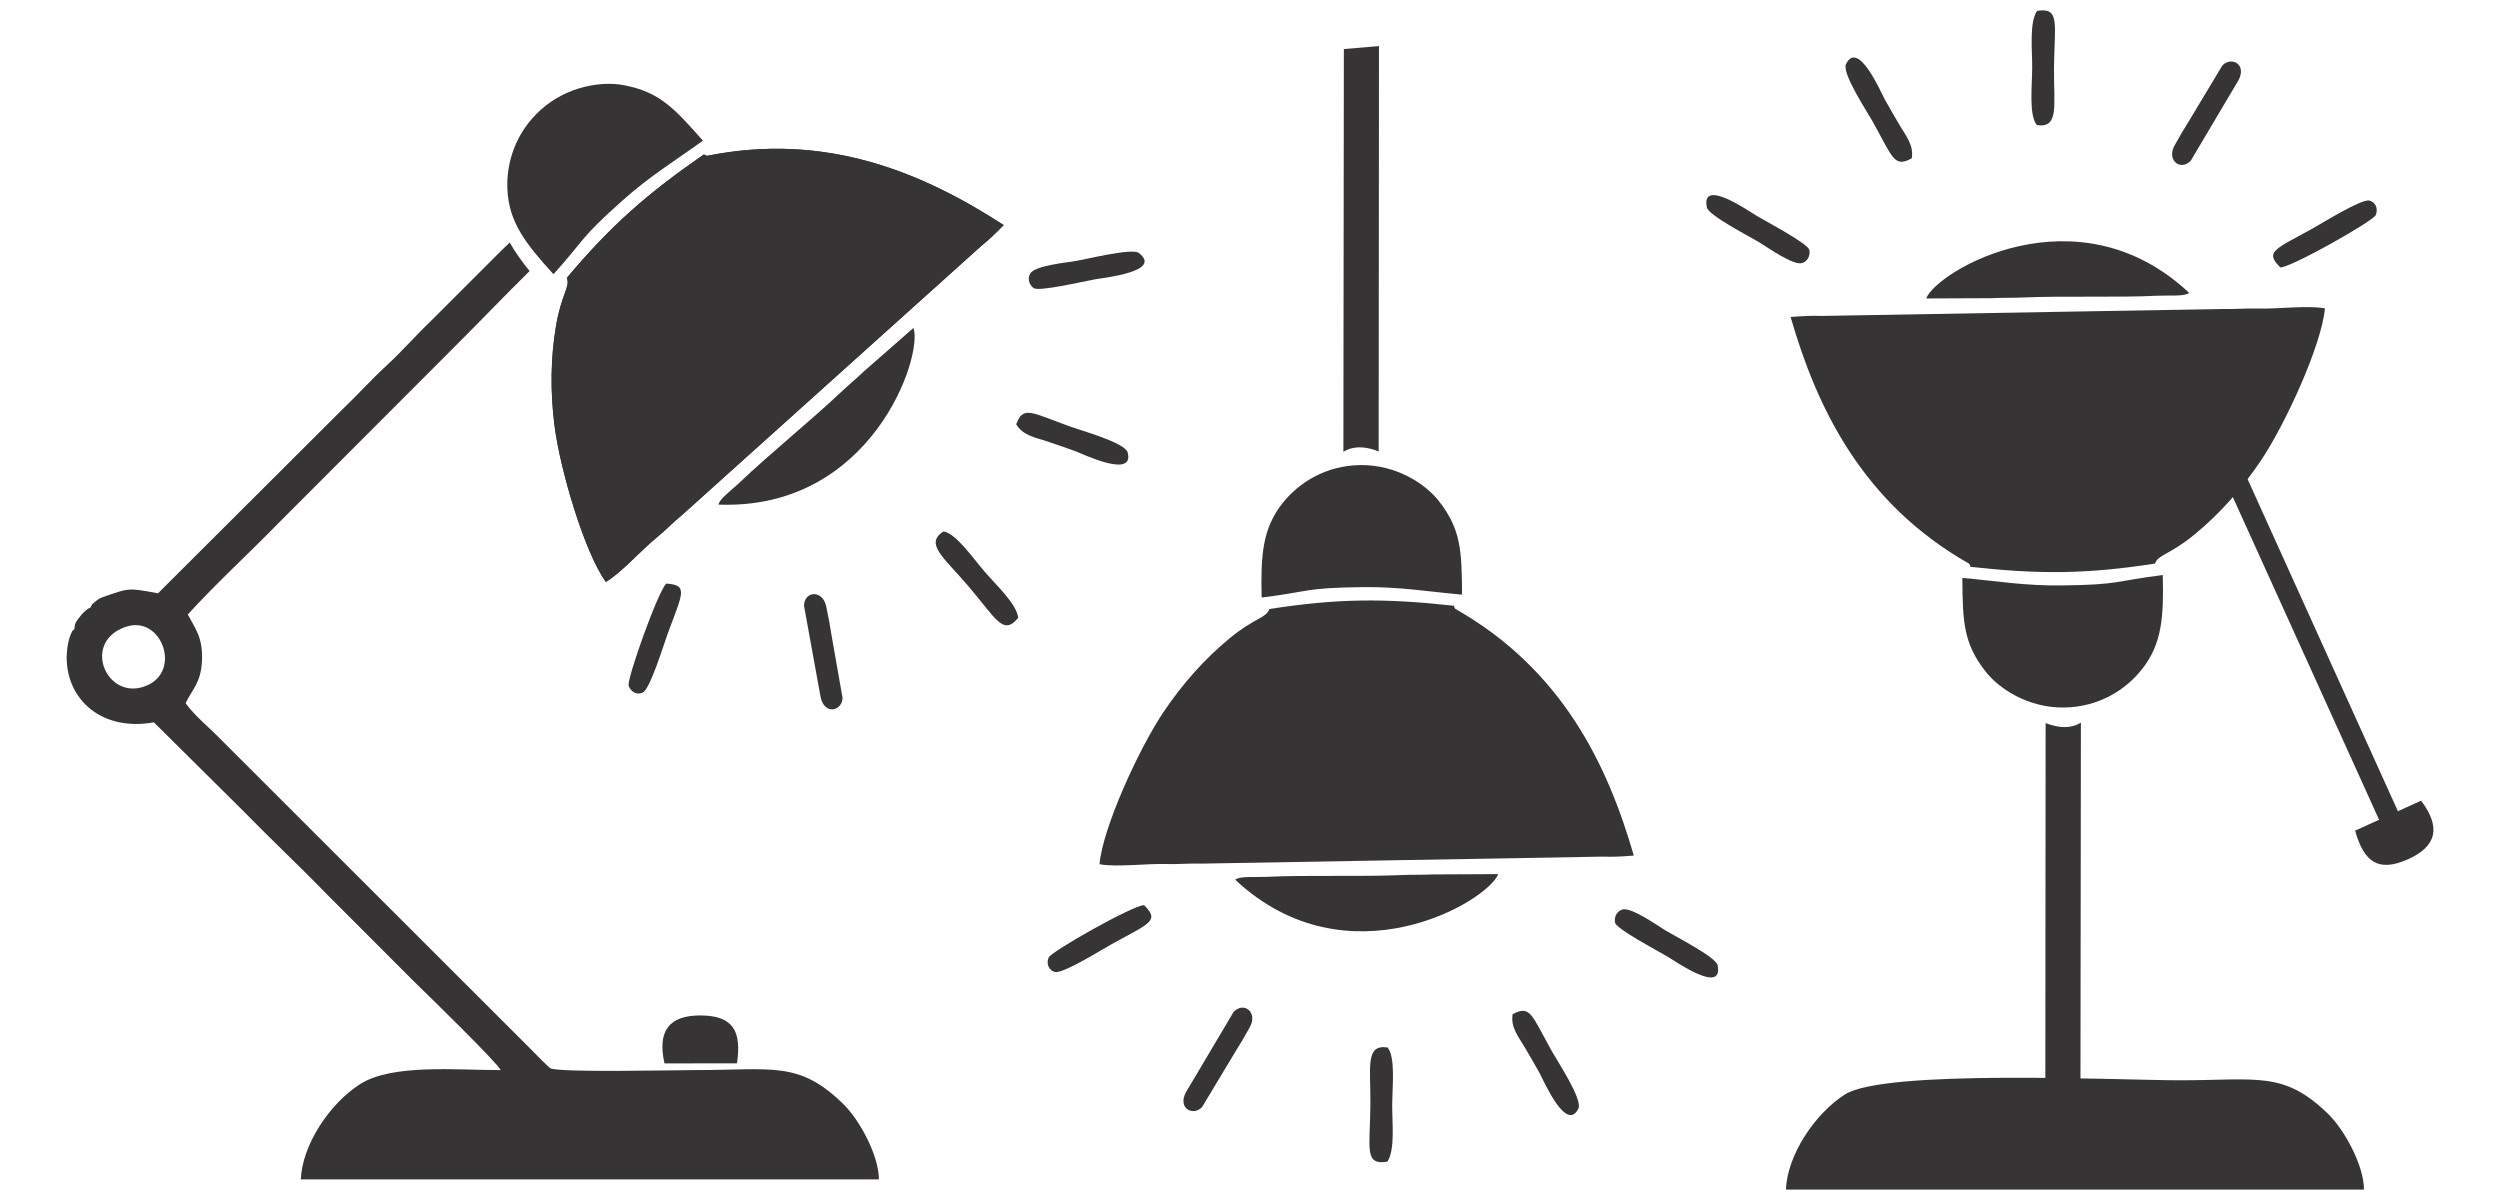 <?xml version="1.0" encoding="UTF-8"?>
<!DOCTYPE svg PUBLIC "-//W3C//DTD SVG 1.1//EN" "http://www.w3.org/Graphics/SVG/1.1/DTD/svg11.dtd">
<!-- Creator: CorelDRAW 2017 -->
<svg xmlns="http://www.w3.org/2000/svg" xml:space="preserve" width="6.35mm" height="3.048mm" version="1.1" style="shape-rendering:geometricPrecision; text-rendering:geometricPrecision; image-rendering:optimizeQuality; fill-rule:evenodd; clip-rule:evenodd"
viewBox="0 0 634.98 304.78"
 xmlns:xlink="http://www.w3.org/1999/xlink">
 <defs>
  <style type="text/css">
   <![CDATA[
    .fil1 {fill:none}
    .fil0 {fill:#373435}
   ]]>
  </style>
 </defs>
 <g id="Capa_x0020_1">
  <g id="_2081003178208">
   <path class="fil0" d="M341.33 12.45l8.92 -0.75 -0.08 102.94c-3.39,-1.32 -6.43,-1.46 -8.96,0.11l0.12 -102.3z"/>
   <path class="fil0" d="M313.73 223.43c28.44,26.65 64.11,5.57 66.81,-1.42l-16.66 0.08c-3,0.14 -4.99,0.03 -8.15,0.17 -9.88,0.44 -24.37,-0.04 -33.79,0.44 -3.04,0.15 -7.06,-0.24 -8.21,0.73z"/>
   <path class="fil0" d="M352.44 266.04c-5.73,-0.84 -4.29,4.95 -4.37,14.41 -0.09,11.3 -1.66,15.57 4.31,14.6 2.02,-3.05 1.19,-10.02 1.23,-14.55 0.04,-4.88 0.85,-11.87 -1.17,-14.46z"/>
   <path class="fil0" d="M391.13 272.72c0.79,1.42 6.7,15.2 9.78,8.82 1.1,-2.29 -5.3,-11.96 -6.7,-14.46 -5.19,-9.25 -5.47,-11.96 -10.01,-9.48 -0.56,3.28 1.45,5.67 2.91,8.14 1.39,2.32 2.75,4.69 4.02,6.98z"/>
   <path class="fil0" d="M436.25 245.13c-0.43,-2.06 -11.12,-7.51 -13.33,-8.87 -1.97,-1.2 -8.69,-5.99 -10.9,-5.25 -1.11,0.37 -2.12,1.57 -1.81,3.32 0.28,1.59 10.52,6.98 13.31,8.63 2.01,1.2 14.31,9.81 12.73,2.17z"/>
   <path class="fil0" d="M317.49 260.8c1.98,-3.65 -1.49,-6.53 -4.16,-3.8l-12.14 20.47c-2.15,4.13 1.94,6.1 4.15,3.68l8.3 -13.81c1.36,-2.14 2.74,-4.49 3.85,-6.54z"/>
   <path class="fil0" d="M290.59 229.9c-2.56,-0.11 -23.66,11.76 -24.26,13.33 -0.65,1.71 0.14,3.26 1.63,3.64 2.03,0.51 12.05,-5.78 14.41,-7.08 9.62,-5.31 12.28,-5.88 8.22,-9.89z"/>
   <path class="fil0" d="M320.45 151.77c12.58,-1.57 10.67,-2.46 25.53,-2.65 9.56,-0.12 16.35,1.11 25.37,1.91 -0.08,-11 -0.21,-16.56 -5.91,-23.79 -3.58,-4.55 -11,-9.23 -19.89,-9.12 -8.98,0.11 -15.7,4.57 -19.72,9.58 -5.24,6.55 -5.63,13.49 -5.38,24.07z"/>
   <path class="fil0" d="M322.42 154.68c-0.82,2.33 -3.76,2.22 -10.06,7.4 -6.43,5.29 -11.98,11.57 -16.74,18.62 -6.38,9.45 -15.6,29.7 -16.35,38.8 4.53,0.81 12.07,-0.22 17.17,-0.05 2.89,0.09 5.65,-0.21 8.54,-0.1l102.07 -1.78c2.66,0.11 5.36,-0.05 7.92,-0.27 -6.69,-23.18 -18.27,-47.32 -45.35,-62.67 -0.16,-0.18 -0.27,-0.45 -0.35,-0.78 -17.4,-1.92 -29.52,-1.89 -46.85,0.83z"/>
   <path class="fil0" d="M468.55 278c-7.67,4.96 -14.59,15.37 -14.94,24.15l146.82 0c0.02,-6.08 -4.95,-15.19 -9.09,-19.22 -11.29,-10.98 -17.97,-8.55 -37.7,-8.55 -15.21,0 -75.01,-2.9 -85.09,3.62z"/>
   <path class="fil0" d="M598.18 210.97c2.26,8.01 5.9,10.61 13.36,7.3 7.31,-3.24 8.55,-8.08 3.4,-14.91l-16.76 7.61z"/>
   <path class="fil0" d="M556.04 74.39c-28.43,-26.66 -64.11,-5.58 -66.81,1.41l16.67 -0.07c2.99,-0.15 4.98,-0.04 8.15,-0.18 9.87,-0.43 24.37,0.05 33.78,-0.44 3.05,-0.15 7.07,0.24 8.21,-0.72z"/>
   <path class="fil0" d="M517.34 31.77c5.73,0.85 4.28,-4.94 4.36,-14.41 0.1,-11.3 1.66,-15.57 -4.31,-14.6 -2.02,3.05 -1.19,10.03 -1.23,14.55 -0.04,4.88 -0.85,11.88 1.18,14.46z"/>
   <path class="fil0" d="M478.64 25.09c-0.79,-1.42 -6.69,-15.2 -9.77,-8.81 -1.11,2.28 5.3,11.96 6.69,14.45 5.19,9.25 5.47,11.96 10.01,9.48 0.56,-3.27 -1.44,-5.67 -2.91,-8.14 -1.38,-2.32 -2.75,-4.68 -4.02,-6.98z"/>
   <path class="fil0" d="M433.53 52.68c0.43,2.06 11.11,7.52 13.32,8.87 1.97,1.2 8.7,5.99 10.9,5.25 1.12,-0.37 2.12,-1.57 1.81,-3.31 -0.28,-1.6 -10.52,-6.98 -13.3,-8.63 -2.02,-1.2 -14.32,-9.82 -12.73,-2.18z"/>
   <path class="fil0" d="M552.28 37.02c-1.98,3.65 1.5,6.52 4.16,3.79l12.14 -20.47c2.16,-4.13 -1.94,-6.09 -4.15,-3.67l-8.29 13.8c-1.36,2.15 -2.74,4.49 -3.86,6.55z"/>
   <path class="fil0" d="M579.19 67.92c2.55,0.11 23.65,-11.77 24.25,-13.33 0.66,-1.72 -0.14,-3.27 -1.63,-3.65 -2.02,-0.5 -12.04,5.78 -14.41,7.08 -9.61,5.31 -12.28,5.88 -8.21,9.9z"/>
   <path class="fil0" d="M549.33 146.05c-12.58,1.57 -10.68,2.45 -25.54,2.64 -9.56,0.12 -16.34,-1.1 -25.37,-1.91 0.09,11 0.22,16.56 5.92,23.8 3.57,4.54 11,9.23 19.88,9.12 8.98,-0.11 15.71,-4.58 19.72,-9.59 5.25,-6.55 5.63,-13.48 5.39,-24.06z"/>
   <path class="fil0" d="M547.36 143.13c0.81,-2.32 3.76,-2.21 10.06,-7.4 6.43,-5.29 11.98,-11.56 16.74,-18.62 6.37,-9.44 15.59,-29.7 16.35,-38.8 -4.54,-0.81 -12.07,0.22 -17.17,0.05 -2.89,-0.09 -5.65,0.21 -8.55,0.11l-102.06 1.77c-2.67,-0.1 -5.36,0.06 -7.93,0.27 6.69,23.18 18.28,47.33 45.36,62.67 0.15,0.19 0.26,0.46 0.35,0.79 17.39,1.92 29.52,1.88 46.85,-0.84z"/>
   <path class="fil0" d="M528.41 285.83l-8.92 0.76 0.08 -102.94c3.39,1.31 6.43,1.45 8.96,-0.12l-0.12 102.3z"/>
   <polygon class="fil0" points="569.47,118.6 564.75,120.72 565.49,122.65 601.2,201.43 606.82,213.89 611.68,211.84 "/>
   <path class="fil0" d="M31.99 159.19c9.35,-3.14 14.67,12.35 4.08,15.36 -9.37,2.66 -15.17,-11.64 -4.08,-15.36zm-13.12 0.65c-0.78,0.76 -0.2,-0.18 -0.91,1.29 -0.17,0.37 -0.46,1.4 -0.49,1.52 -0.39,1.57 -0.46,2.63 -0.54,4.22 -0.05,10.88 8.98,18.97 22.15,16.59l22.31 22.12c7.32,7.51 14.74,14.43 22.05,21.98l22.01 22.02c2.81,2.72 20.97,20.42 21.72,22.21 -11.24,0.02 -27.65,-1.66 -35.82,3.63 -7.67,4.96 -14.59,15.37 -14.95,24.14l146.83 0c0.02,-6.08 -4.95,-15.19 -9.09,-19.21 -11.29,-10.98 -17.97,-8.56 -37.7,-8.56 -5.13,0 -34.58,0.69 -36.65,-0.47 -0.48,-0.26 -4.09,-3.94 -4.77,-4.65l-78.93 -78.86c-2.85,-2.95 -6.63,-5.98 -8.94,-9.2 1.6,-3.5 3.95,-5.11 4.16,-11 0.21,-5.74 -1.71,-7.92 -3.61,-11.54 7.42,-8.13 15.27,-15.26 22.61,-22.78l45.56 -45.63c4.73,-4.67 12.85,-13.14 18.65,-18.82 -2.01,-2.48 -3.71,-4.85 -5.05,-7.25 -0.72,0.68 -1.44,1.35 -2.14,2.06l-17.74 17.73c-4.12,3.94 -7.12,7.49 -11.5,11.55 -4.17,3.86 -6.98,7.09 -11.57,11.49l-46.39 46.27c-7.69,-1.41 -7.19,-1.42 -14.15,1.02 -0.79,0.42 -0.75,0.23 -1.74,1.06 -1.37,1.15 -0.62,0.45 -1.27,1.54 -0.79,0.39 -0.57,0.19 -1.44,0.97 -0.66,0.58 -0.82,0.83 -1.26,1.38 -1.03,1.31 -1.23,1.51 -1.4,3.18zm125.11 -89.28c0.91,2.29 -1.39,4.14 -2.75,12.18 -1.39,8.21 -1.46,16.59 -0.43,25.04 1.38,11.31 7.7,32.65 13.09,40.02 3.96,-2.36 8.97,-8.08 12.93,-11.3 2.25,-1.82 4.13,-3.86 6.39,-5.68l75.9 -68.25c2.08,-1.67 4.01,-3.56 5.81,-5.41 -20.25,-13.12 -44.83,-23.75 -75.34,-17.58 -0.24,-0.04 -0.5,-0.17 -0.78,-0.37 -14.39,9.96 -23.52,17.93 -34.82,31.35z"/>
   <path class="fil0" d="M182.49 128.16c38.94,1.49 52.06,-37.82 49.52,-44.87l-12.54 10.99c-2.16,2.07 -3.73,3.29 -6.03,5.47 -7.18,6.8 -18.44,15.95 -25.23,22.48 -2.2,2.12 -5.49,4.45 -5.72,5.93z"/>
   <path class="fil0" d="M187.18 270.07c1.24,-8.22 -1,-12.09 -9.16,-12.16 -7.99,-0.06 -11.12,3.84 -9.25,12.18l18.41 -0.02z"/>
   <path class="fil0" d="M239.65 134.96c-4.88,3.13 0.01,6.55 6.16,13.75 7.33,8.59 8.95,12.84 12.82,8.2 -0.47,-3.63 -5.67,-8.35 -8.61,-11.8 -3.17,-3.71 -7.14,-9.52 -10.37,-10.15z"/>
   <path class="fil0" d="M273.25 114.64c1.53,0.56 15.02,7.09 13.16,0.25 -0.66,-2.45 -11.84,-5.56 -14.53,-6.53 -9.98,-3.58 -11.97,-5.44 -13.77,-0.59 1.72,2.84 4.8,3.33 7.53,4.23 2.57,0.85 5.15,1.74 7.61,2.64z"/>
   <path class="fil0" d="M289.23 64.23c-1.68,-1.28 -13.32,1.61 -15.88,2.04 -2.27,0.38 -10.49,1.18 -11.67,3.18 -0.6,1.01 -0.57,2.57 0.8,3.69 1.27,1.02 12.53,-1.63 15.71,-2.21 2.31,-0.41 17.24,-1.97 11.04,-6.7z"/>
   <path class="fil0" d="M209.83 153.92c-0.9,-4.06 -5.41,-3.95 -5.63,-0.14l4.25 23.41c1.08,4.54 5.46,3.34 5.55,0.06l-2.79 -15.86c-0.38,-2.52 -0.88,-5.19 -1.38,-7.47z"/>
   <path class="fil0" d="M169.25 148.22c-2,1.6 -10.14,24.4 -9.57,25.97 0.63,1.73 2.25,2.38 3.62,1.68 1.86,-0.94 5.31,-12.26 6.24,-14.79 3.78,-10.31 5.42,-12.49 -0.29,-12.86z"/>
   <path class="fil0" d="M140.58 69.65c8.47,-9.43 6.45,-8.85 17.54,-18.74 7.15,-6.35 13.07,-9.88 20.41,-15.19 -7.27,-8.25 -11.02,-12.36 -20.06,-14.09 -5.68,-1.08 -14.36,0.25 -21,6.15 -6.71,5.97 -8.86,13.76 -8.6,20.18 0.33,8.38 4.58,13.87 11.71,21.69z"/>
   <path class="fil0" d="M143.98 70.56c0.91,2.29 -1.39,4.14 -2.75,12.18 -1.39,8.21 -1.46,16.59 -0.43,25.04 1.38,11.31 7.7,32.65 13.09,40.02 3.96,-2.36 8.97,-8.08 12.93,-11.3 2.25,-1.82 4.13,-3.86 6.39,-5.68l75.9 -68.25c2.08,-1.67 4.01,-3.56 5.81,-5.41 -20.25,-13.12 -44.83,-23.75 -75.34,-17.58 -0.24,-0.04 -0.5,-0.17 -0.78,-0.37 -14.39,9.96 -23.52,17.93 -34.82,31.35z"/>
  </g>
  <rect class="fil1" x="-44.44" y="130.95" width="203.18" height="203.18"/>
 </g>
</svg>
